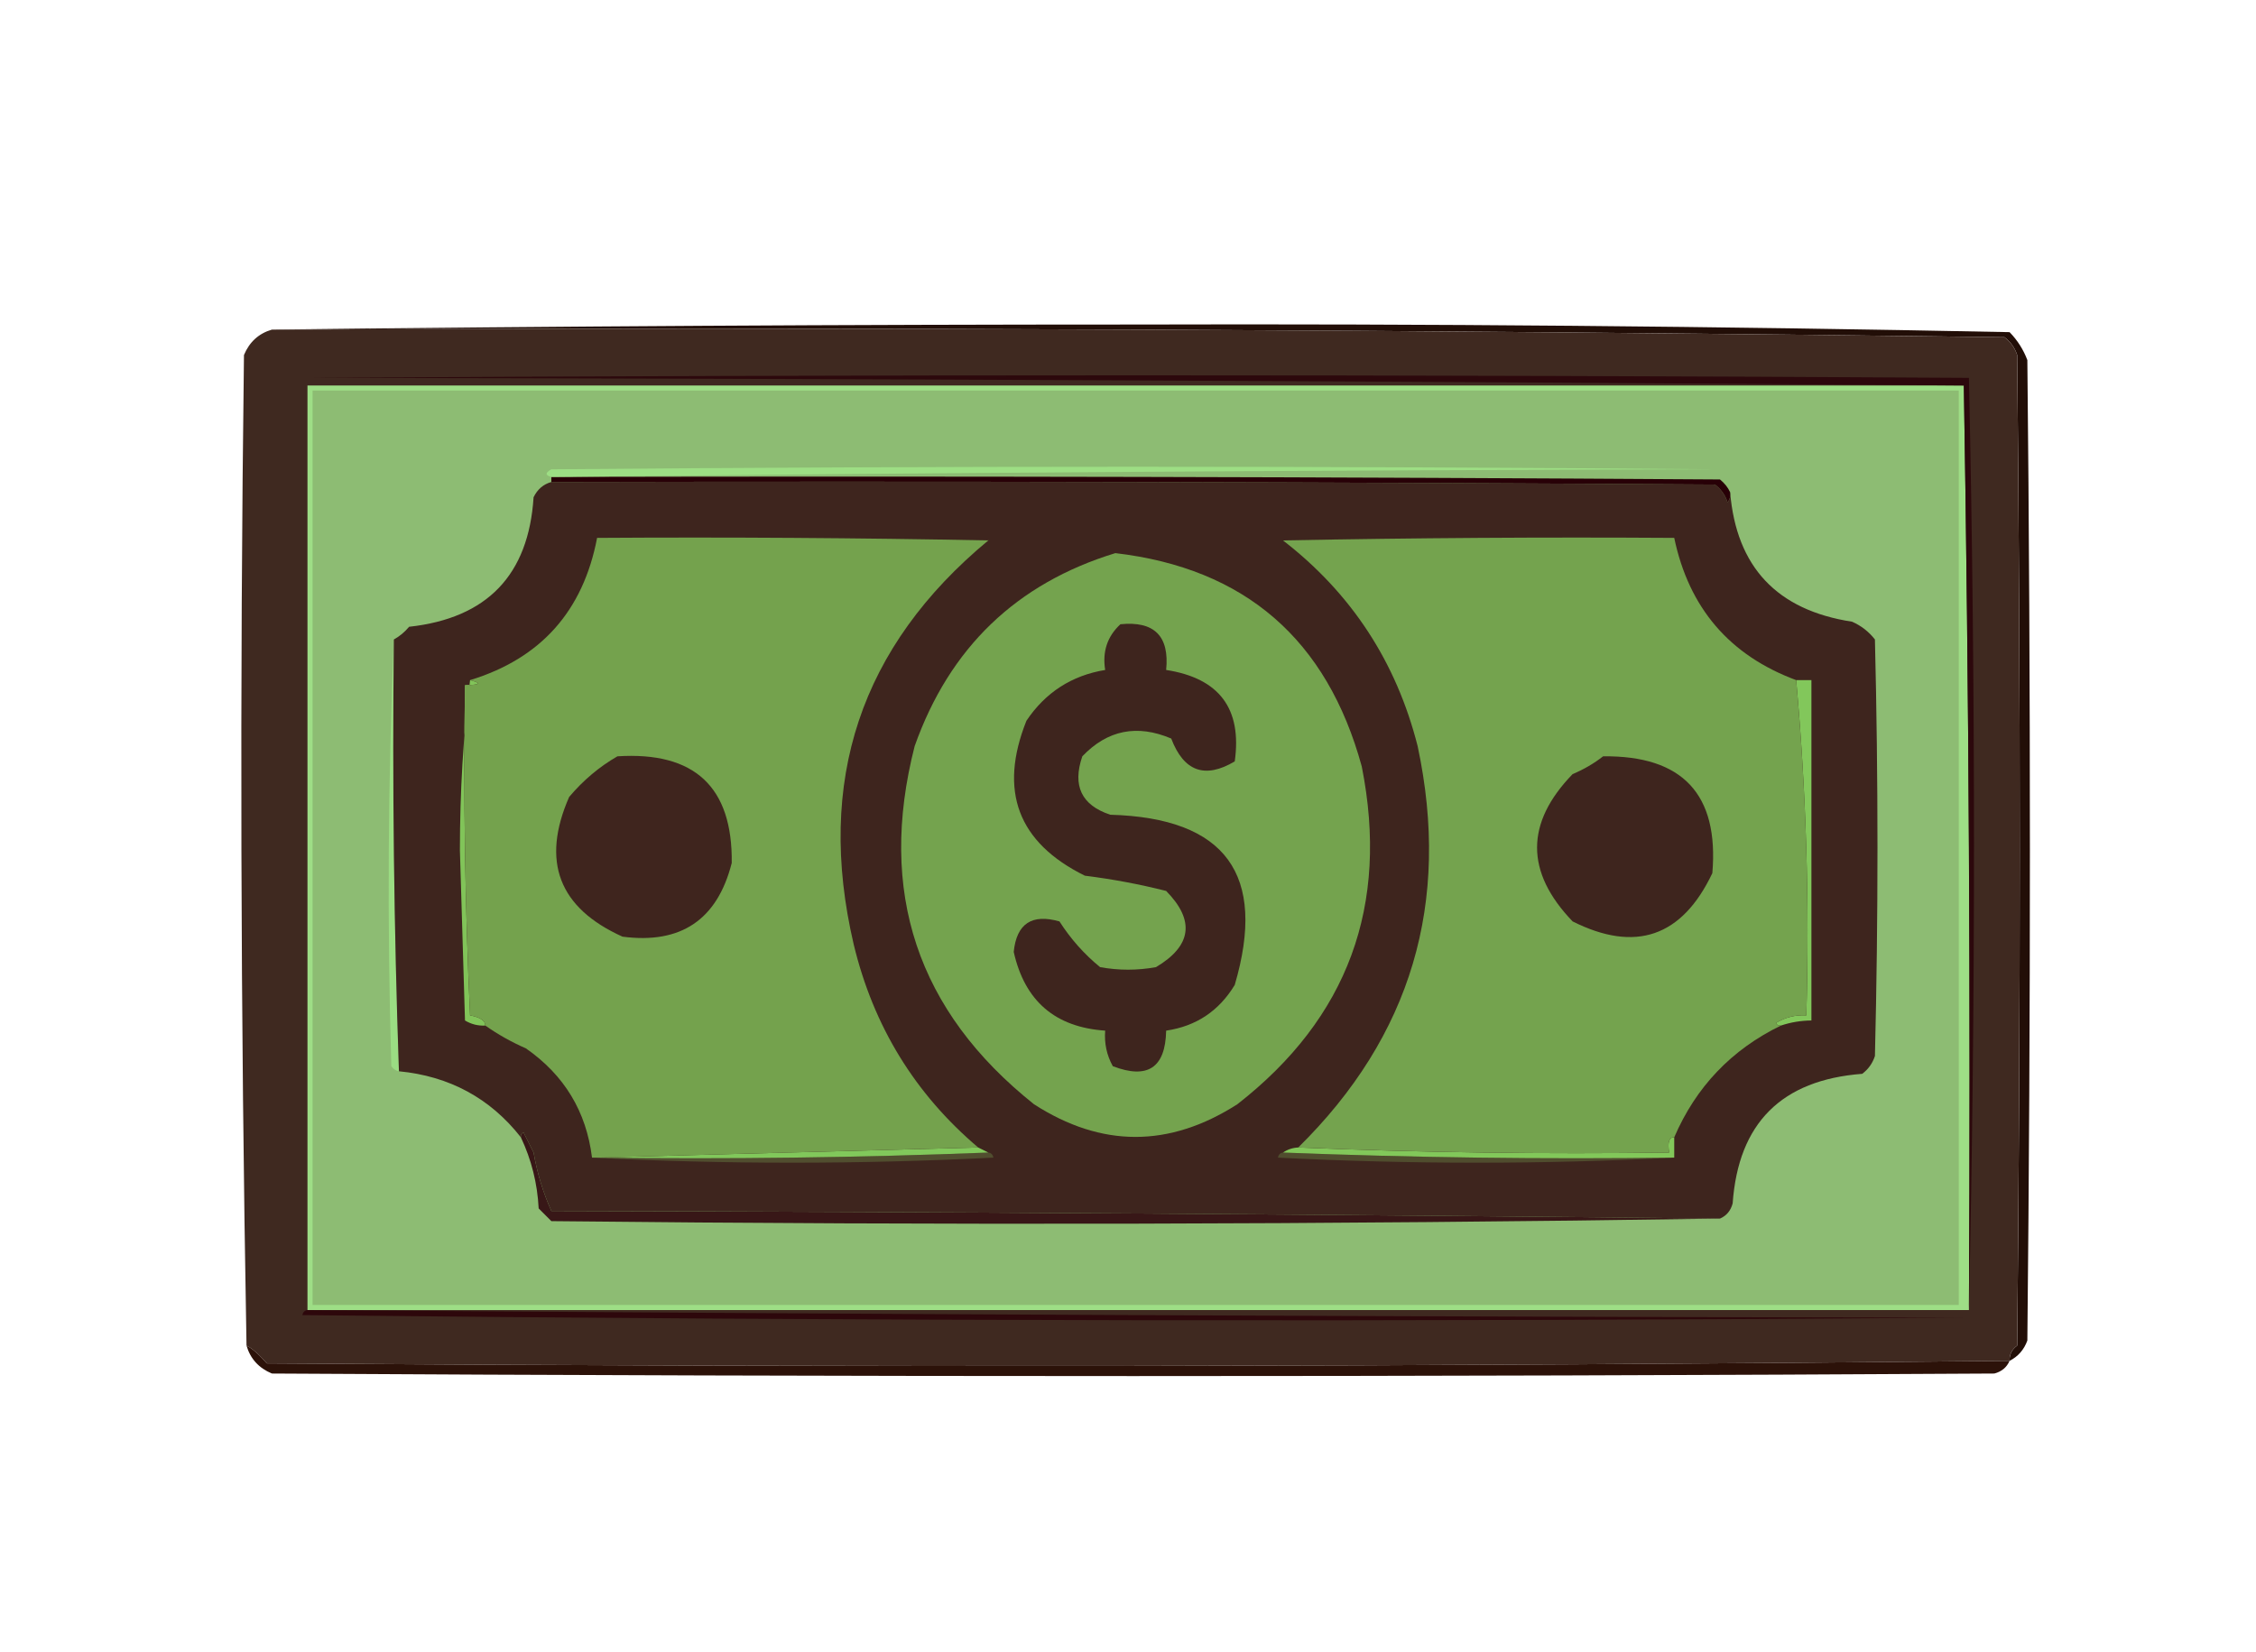 <?xml version="1.0" encoding="UTF-8" standalone="no"?>
<svg
   version="1.1"
   width="444.019"
   height="325.249"
   style="clip-rule:evenodd;fill-rule:evenodd;image-rendering:optimizeQuality;shape-rendering:geometricPrecision;text-rendering:geometricPrecision"
   id="svg68"
   sodipodi:docname="ChatGPT Image Aug 9, 2025, 02_31_31 PM.svg"
   xmlns:inkscape="http://www.inkscape.org/namespaces/inkscape"
   xmlns:sodipodi="http://sodipodi.sourceforge.net/DTD/sodipodi-0.dtd"
   xmlns="http://www.w3.org/2000/svg"
   xmlns:svg="http://www.w3.org/2000/svg">
  <defs
     id="defs68" />
  <sodipodi:namedview
     id="namedview68"
     pagecolor="#ffffff"
     bordercolor="#000000"
     borderopacity="0.25"
     inkscape:showpageshadow="2"
     inkscape:pageopacity="0.0"
     inkscape:pagecheckerboard="0"
     inkscape:deskcolor="#d1d1d1">
    <inkscape:page
       x="0"
       y="0"
       width="444.019"
       height="325.249"
       id="page2"
       margin="0"
       bleed="0" />
  </sodipodi:namedview>
  <g
     id="g34"
     transform="translate(-1004.982,-564.617)">
    <path
       style="opacity:1"
       fill="#220e07"
       d="m 1058.5,629.5 c 56.5,-0.667 113.17,-1 170,-1 57.41,-0.163 114.75,0.337 172,1.5 1.54,1.579 2.71,3.413 3.5,5.5 0.67,64.333 0.67,128.667 0,193 -0.66,1.824 -1.83,3.157 -3.5,4 -0.04,-1.256 0.46,-2.256 1.5,-3 0.67,-65 0.67,-130 0,-195 -0.47,-1.431 -1.3,-2.597 -2.5,-3.5 -113.59,-1.496 -227.25,-1.996 -341,-1.5 z"
       id="path34" />
  </g>
  <g
     id="g39"
     transform="translate(-1004.982,-564.617)">
    <path
       style="opacity:1"
       fill="#3f2920"
       d="m 1058.5,629.5 c 113.75,-0.496 227.41,0.004 341,1.5 1.2,0.903 2.03,2.069 2.5,3.5 0.67,65 0.67,130 0,195 -1.04,0.744 -1.54,1.744 -1.5,3 -114.29,1.163 -228.63,1.329 -343,0.5 -1.54,-1.77 -2.87,-2.937 -4,-3.5 -1.17,-64.832 -1.33,-129.832 -0.5,-195 1.08,-2.579 2.91,-4.246 5.5,-5 z"
       id="path39" />
  </g>
  <g
     id="g40"
     transform="translate(-1004.982,-564.617)">
    <path
       style="opacity:1"
       fill="#9ede86"
       d="m 1391.5,640.5 c 1,60.498 1.33,121.164 1,182 -109,0 -218,0 -327,0 0,-60.667 0,-121.333 0,-182 108.67,0 217.33,0 326,0 z"
       id="path40" />
  </g>
  <g
     id="g41"
     transform="translate(-1004.982,-564.617)">
    <path
       style="opacity:1"
       fill="#8dbc73"
       d="m 1066.5,641.5 c 108,0 216,0 324,0 0,60 0,120 0,180 -108,0 -216,0 -324,0 0,-60 0,-120 0,-180 z"
       id="path41" />
  </g>
  <g
     id="g42"
     transform="translate(-1004.982,-564.617)">
    <path
       style="opacity:1"
       fill="#381717"
       d="m 1343.5,804.5 c -76.6,1.163 -153.26,1.33 -230,0.5 -0.83,-0.833 -1.67,-1.667 -2.5,-2.5 -0.25,-4.923 -1.42,-9.589 -3.5,-14 -0.07,-0.438 0.1,-0.772 0.5,-1 0.67,1.333 1.33,2.667 2,4 0.71,4.064 1.88,7.897 3.5,11.5 76.83,0.167 153.5,0.667 230,1.5 z"
       id="path42" />
  </g>
  <g
     id="g43"
     transform="translate(-1004.982,-564.617)">
    <path
       style="opacity:1"
       fill="#9bdd83"
       d="m 1082.5,690.5 c -0.32,28.377 0.02,56.711 1,85 -0.62,-0.111 -1.12,-0.444 -1.5,-1 -0.83,-28.17 -0.66,-56.17 0.5,-84 z"
       id="path43" />
  </g>
  <g
     id="g44"
     transform="translate(-1004.982,-564.617)">
    <path
       style="opacity:1"
       fill="#3e251e"
       d="m 1113.5,659.5 c 76.33,-0.167 152.67,0 229,0.5 1.2,0.903 2.03,2.069 2.5,3.5 0.46,-0.594 0.63,-1.261 0.5,-2 1.23,14.734 9.23,23.234 24,25.5 1.79,0.785 3.29,1.951 4.5,3.5 0.67,27.333 0.67,54.667 0,82 -0.47,1.431 -1.3,2.597 -2.5,3.5 -15.88,1.213 -24.38,9.713 -25.5,25.5 -0.38,1.442 -1.21,2.442 -2.5,3 -76.5,-0.833 -153.17,-1.333 -230,-1.5 -1.62,-3.603 -2.79,-7.436 -3.5,-11.5 -0.67,-1.333 -1.33,-2.667 -2,-4 -0.4,0.228 -0.57,0.562 -0.5,1 -6.05,-7.702 -14.05,-12.035 -24,-13 -0.98,-28.289 -1.32,-56.623 -1,-85 1.13,-0.622 2.13,-1.455 3,-2.5 15.36,-1.687 23.52,-10.187 24.5,-25.5 0.76,-1.563 1.93,-2.563 3.5,-3 z"
       id="path44" />
  </g>
  <g
     id="g45"
     transform="translate(-1004.982,-564.617)">
    <path
       style="opacity:1"
       fill="#504d2e"
       d="m 1257.5,791.5 c 25.49,0.998 51.16,1.331 77,1 -25.84,1.329 -51.84,1.329 -78,0 0.12,-0.607 0.46,-0.94 1,-1 z"
       id="path45" />
  </g>
  <g
     id="g46"
     transform="translate(-1004.982,-564.617)">
    <path
       style="opacity:1"
       fill="#514e2f"
       d="m 1199.5,791.5 c 0.54,0.06 0.88,0.393 1,1 -26.5,1.329 -52.83,1.329 -79,0 0.33,0 0.67,0 1,0 25.84,0.331 51.51,-0.002 77,-1 z"
       id="path46" />
  </g>
  <g
     id="g47"
     transform="translate(-1004.982,-564.617)">
    <path
       style="opacity:1"
       fill="#82c85a"
       d="m 1334.5,788.5 c 0,1.333 0,2.667 0,4 -25.84,0.331 -51.51,-0.002 -77,-1 0.89,-0.61 1.89,-0.943 3,-1 24.16,0.998 48.49,1.331 73,1 -0.34,-2.048 -0.01,-3.048 1,-3 z"
       id="path47" />
  </g>
  <g
     id="g48"
     transform="translate(-1004.982,-564.617)">
    <path
       style="opacity:1"
       fill="#81c85b"
       d="m 1197.5,790.5 c 0.67,0.333 1.33,0.667 2,1 -25.49,0.998 -51.16,1.331 -77,1 24.9,-0.676 49.9,-1.342 75,-2 z"
       id="path48" />
  </g>
  <g
     id="g49"
     transform="translate(-1004.982,-564.617)">
    <path
       style="opacity:1"
       fill="#82c75b"
       d="m 1358.5,698.5 c 1,0 2,0 3,0 0,22.333 0,44.667 0,67 -2.06,0.017 -4.06,0.35 -6,1 -0.44,0.065 -0.77,-0.101 -1,-0.5 1.85,-1.128 3.85,-1.628 6,-1.5 0.64,-22.231 -0.03,-44.231 -2,-66 z"
       id="path49" />
  </g>
  <g
     id="g50"
     transform="translate(-1004.982,-564.617)">
    <path
       style="opacity:1"
       fill="#81c459"
       d="m 1097.5,698.5 c 2.35,0.61 2.02,0.944 -1,1 -0.33,21.677 0,43.344 1,65 1.99,0.368 2.99,1.034 3,2 -1.43,0.079 -2.76,-0.254 -4,-1 -0.33,-11.167 -0.67,-22.333 -1,-33.5 0,-11.521 0.67,-22.687 2,-33.5 z"
       id="path50" />
  </g>
  <g
     id="g51"
     transform="translate(-1004.982,-564.617)">
    <path
       style="opacity:1"
       fill="#74a24d"
       d="m 1197.5,790.5 c -25.1,0.658 -50.1,1.324 -75,2 -0.33,0 -0.67,0 -1,0 -1.12,-9.078 -5.46,-16.245 -13,-21.5 -2.89,-1.274 -5.56,-2.774 -8,-4.5 -0.01,-0.966 -1.01,-1.632 -3,-2 -1,-21.656 -1.33,-43.323 -1,-65 3.02,-0.056 3.35,-0.39 1,-1 13.92,-4.258 22.25,-13.591 25,-28 25.67,-0.167 51.34,0 77,0.5 -25.16,20.867 -33.99,47.367 -26.5,79.5 3.87,16.1 12.04,29.433 24.5,40 z"
       id="path51" />
  </g>
  <g
     id="g52"
     transform="translate(-1004.982,-564.617)">
    <path
       style="opacity:1"
       fill="#3f251e"
       d="m 1126.5,713.5 c 15.19,-0.971 22.69,6.029 22.5,21 -2.84,11.176 -10.01,16.01 -21.5,14.5 -12.55,-5.661 -16.05,-14.827 -10.5,-27.5 2.77,-3.283 5.94,-5.95 9.5,-8 z"
       id="path52" />
  </g>
  <g
     id="g53"
     transform="translate(-1004.982,-564.617)">
    <path
       style="opacity:1"
       fill="#74a34e"
       d="m 1224.5,673.5 c 25.5,2.985 41.66,16.985 48.5,42 5.44,27.371 -2.73,49.538 -24.5,66.5 -13.38,8.562 -26.71,8.562 -40,0 -22.99,-18.316 -30.83,-41.816 -23.5,-70.5 6.87,-19.373 20.04,-32.04 39.5,-38 z"
       id="path53" />
  </g>
  <g
     id="g54"
     transform="translate(-1004.982,-564.617)">
    <path
       style="opacity:1"
       fill="#3e251e"
       d="m 1225.5,687.5 c 6.67,-0.667 9.67,2.333 9,9 10.46,1.619 14.96,7.619 13.5,18 -5.86,3.486 -10.03,1.986 -12.5,-4.5 -6.72,-2.851 -12.55,-1.685 -17.5,3.5 -1.99,5.792 -0.16,9.625 5.5,11.5 22.72,0.619 30.88,11.785 24.5,33.5 -3.1,5.132 -7.6,8.132 -13.5,9 -0.14,7.298 -3.64,9.632 -10.5,7 -1.2,-2.177 -1.7,-4.511 -1.5,-7 -9.84,-0.667 -15.84,-5.834 -18,-15.5 0.56,-5.553 3.56,-7.553 9,-6 2.22,3.458 4.88,6.458 8,9 3.67,0.667 7.33,0.667 11,0 7.04,-4.186 7.71,-9.186 2,-15 -5.24,-1.324 -10.57,-2.324 -16,-3 -13.18,-6.513 -17.01,-16.68 -11.5,-30.5 3.74,-5.574 8.9,-8.908 15.5,-10 -0.58,-3.612 0.42,-6.612 3,-9 z"
       id="path54" />
  </g>
  <g
     id="g55"
     transform="translate(-1004.982,-564.617)">
    <path
       style="opacity:1"
       fill="#74a34e"
       d="m 1358.5,698.5 c 1.97,21.769 2.64,43.769 2,66 -2.15,-0.128 -4.15,0.372 -6,1.5 0.23,0.399 0.56,0.565 1,0.5 -9.72,4.725 -16.72,12.058 -21,22 -1.01,-0.048 -1.34,0.952 -1,3 -24.51,0.331 -48.84,-0.002 -73,-1 22.23,-21.9 30.06,-48.233 23.5,-79 -4.21,-16.592 -13.04,-30.092 -26.5,-40.5 25.66,-0.5 51.33,-0.667 77,-0.5 2.89,13.799 10.89,23.133 24,28 z"
       id="path55" />
  </g>
  <g
     id="g56"
     transform="translate(-1004.982,-564.617)">
    <path
       style="opacity:1"
       fill="#3e251e"
       d="m 1320.5,713.5 c 15.65,-0.181 22.82,7.486 21.5,23 -5.96,12.541 -15.12,15.708 -27.5,9.5 -9.33,-9.708 -9.33,-19.374 0,-29 2.23,-0.941 4.23,-2.108 6,-3.5 z"
       id="path56" />
  </g>
  <g
     id="g57"
     transform="translate(-1004.982,-564.617)">
    <path
       style="opacity:1"
       fill="#280007"
       d="m 1113.5,659.5 c 0,-0.333 0,-0.667 0,-1 0.33,0 0.67,0 1,0 76.33,-0.167 152.67,0 229,0.5 0.88,0.708 1.55,1.542 2,2.5 0.13,0.739 -0.04,1.406 -0.5,2 -0.47,-1.431 -1.3,-2.597 -2.5,-3.5 -76.33,-0.5 -152.67,-0.667 -229,-0.5 z"
       id="path57" />
  </g>
  <g
     id="g58"
     transform="translate(-1004.982,-564.617)">
    <path
       style="opacity:1"
       fill="#9dde84"
       d="m 1114.5,658.5 c -0.33,0 -0.67,0 -1,0 -1.24,-0.31 -1.24,-0.81 0,-1.5 76.33,-0.667 152.67,-0.667 229,0 -76.17,0.167 -152.17,0.667 -228,1.5 z"
       id="path58" />
  </g>
  <g
     id="g59"
     transform="translate(-1004.982,-564.617)">
    <path
       style="opacity:1"
       fill="#2c080c"
       d="m 1392.5,822.5 c 0.33,-60.836 0,-121.502 -1,-182 -108.5,-0.833 -217.17,-1.333 -326,-1.5 109,-0.667 218,-0.667 327,0 1.33,61.264 1.33,122.431 0,183.5 z"
       id="path59" />
  </g>
  <g
     id="g60"
     transform="translate(-1004.982,-564.617)">
    <path
       style="opacity:1"
       fill="#2d070b"
       d="m 1065.5,822.5 c 108.5,0.833 217.17,1.333 326,1.5 -109,0.833 -218,0.667 -327,-0.5 0.12,-0.607 0.46,-0.94 1,-1 z"
       id="path60" />
  </g>
  <g
     id="g61"
     transform="translate(-1004.982,-564.617)">
    <path
       style="opacity:1"
       fill="#2c1209"
       d="m 1400.5,832.5 c -0.56,1.29 -1.56,2.123 -3,2.5 -113,0.667 -226,0.667 -339,0 -2.58,-1.076 -4.25,-2.909 -5,-5.5 1.13,0.563 2.46,1.73 4,3.5 114.37,0.829 228.71,0.663 343,-0.5 z"
       id="path61" />
  </g>
  <rect
     style="fill:none"
     id="rect78"
     width="444.019"
     height="325.249"
     x="0"
     y="0" />
</svg>
